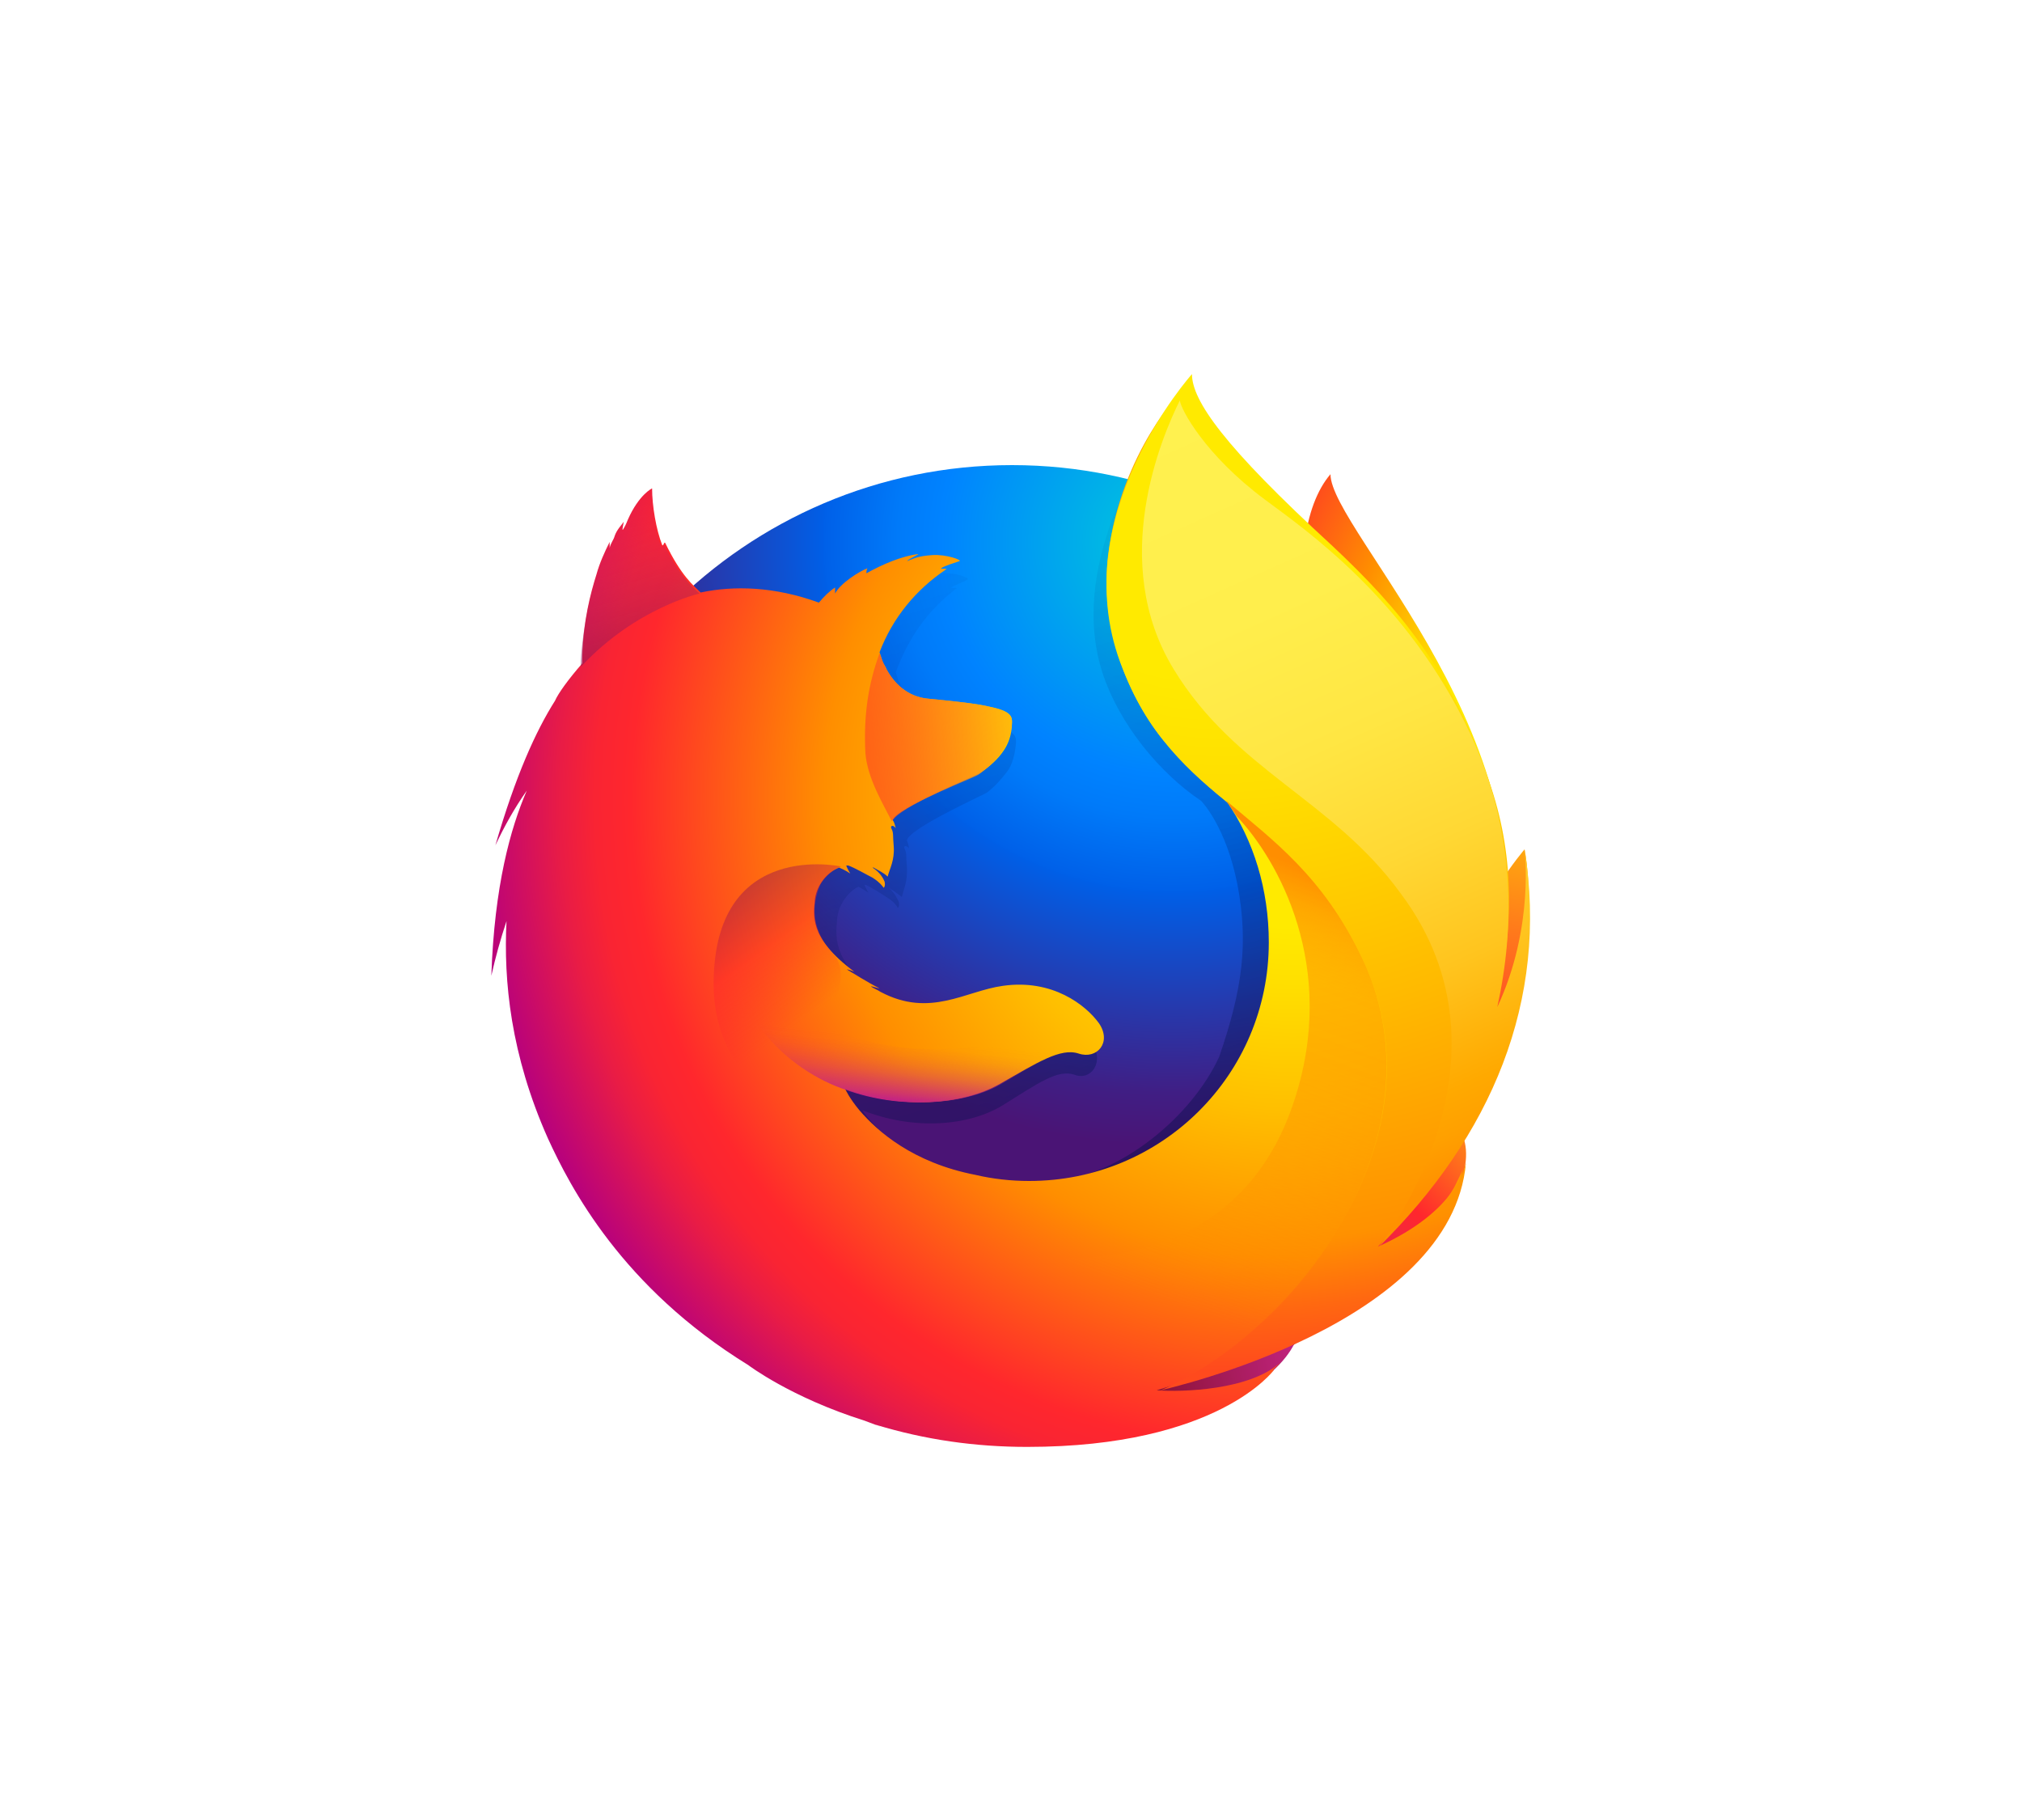 <?xml version="1.0" encoding="utf-8"?>
<!-- Generator: Adobe Illustrator 25.0.1, SVG Export Plug-In . SVG Version: 6.00 Build 0)  -->
<svg version="1.1" id="Layer_1" xmlns="http://www.w3.org/2000/svg" xmlns:xlink="http://www.w3.org/1999/xlink" x="0px" y="0px"
	 viewBox="0 0 200 180" enable-background="new 0 0 200 180" xml:space="preserve">
<g id="firefox">
	
		<radialGradient id="SVGID_1_" cx="-15539.751" cy="-9294.851" r="48.57" fx="-15542.85" fy="-9294.851" gradientTransform="matrix(0.76 3.000000e-02 -5.000000e-02 1.12 11495.08 10946.2)" gradientUnits="userSpaceOnUse">
		<stop  offset="0.1" style="stop-color:#FFEA00"/>
		<stop  offset="0.17" style="stop-color:#FFDE00"/>
		<stop  offset="0.28" style="stop-color:#FFBF00"/>
		<stop  offset="0.43" style="stop-color:#FF8E00"/>
		<stop  offset="0.77" style="stop-color:#FF272D"/>
		<stop  offset="0.87" style="stop-color:#E0255A"/>
		<stop  offset="0.95" style="stop-color:#CC2477"/>
		<stop  offset="1" style="stop-color:#C42482"/>
	</radialGradient>
	<path fill="url(#SVGID_1_)" d="M131.6,46.9c-2.6,3-3.8,9.8-1.2,16.6c2.6,6.9,6.6,5.4,9.1,12.4c3.3,9.2,1.8,21.6,1.8,21.6
		s4,11.5,6.7-0.7C154.2,73.8,131.6,52.5,131.6,46.9z"/>
	
		<radialGradient id="_Path__1_" cx="-8001.357" cy="-8764.471" r="85.234" gradientTransform="matrix(1.23 0 0 1.23 9957.68 10833.82)" gradientUnits="userSpaceOnUse">
		<stop  offset="0" style="stop-color:#00CCDA"/>
		<stop  offset="0.22" style="stop-color:#0083FF"/>
		<stop  offset="0.26" style="stop-color:#007AF9"/>
		<stop  offset="0.33" style="stop-color:#0060E8"/>
		<stop  offset="0.33" style="stop-color:#005FE7"/>
		<stop  offset="0.44" style="stop-color:#2639AD"/>
		<stop  offset="0.52" style="stop-color:#401E84"/>
		<stop  offset="0.57" style="stop-color:#4A1475"/>
	</radialGradient>
	<path id="_Path_" fill="url(#_Path__1_)" d="M100.1,142c26.4,0,47.8-21.5,47.8-48s-21.4-48-47.8-48s-47.8,21.5-47.8,48
		C52.3,120.5,73.8,142,100.1,142z"/>
	
		<linearGradient id="SVGID_2_" gradientUnits="userSpaceOnUse" x1="106.89" y1="-688.448" x2="86.268" y2="-755.908" gradientTransform="matrix(1 0 0 1 0 804)">
		<stop  offset="0" style="stop-color:#000F43;stop-opacity:0.4"/>
		<stop  offset="0.48" style="stop-color:#001962;stop-opacity:0.17"/>
		<stop  offset="1" style="stop-color:#002079;stop-opacity:0"/>
	</linearGradient>
	<path fill="url(#SVGID_2_)" d="M136,123.6c-1,0.7-2.1,1.4-3.2,2c1.5-2.2,2.9-4.5,4.1-6.8c1-1.1,2-2.2,2.7-3.4
		c0.4-0.6,0.8-1.3,1.2-2.1c2.7-4.8,5.6-12.7,5.7-20.7v-0.6c0-2-0.2-4-0.6-6c0,0.2,0,0.3,0.1,0.5c0-0.1,0-0.2-0.1-0.4
		c0,0.2,0.1,0.4,0.1,0.6c0.5,4.7,0.2,9.2-1.8,12.5c0,0-0.1,0.1-0.1,0.1c1-5.1,1.4-10.7,0.2-16.3c0,0-0.5-2.7-3.8-11
		c-1.9-4.8-5.4-8.7-8.4-11.5c-2.7-3.3-5.1-5.5-6.4-6.9c-2.8-2.9-3.9-5.1-4.4-6.6c-0.4-0.2-5.7-5.4-6.1-5.6
		c-2.3,3.6-9.6,14.8-6.1,25.3c1.6,4.8,5.5,9.7,9.7,12.5c0.2,0.2,2.5,2.7,3.6,8.3c1.1,5.8,0.5,10.3-1.8,17
		c-2.7,5.9-9.7,11.7-16.2,12.3c-14,1.3-19.1-7-19.1-7c5,2,10.5,1.6,13.9-0.5c3.4-2.1,5.4-3.6,7.1-3c1.6,0.6,2.9-1.2,1.8-3
		c-1.8-2.8-5.2-4.3-8.6-3.7c-3.4,0.6-6.5,3.2-10.9,0.6c-0.3-0.2-0.6-0.3-0.8-0.5c-0.3-0.2,1,0.3,0.7,0.1c-0.9-0.5-2.4-1.5-2.8-1.9
		c-0.1-0.1,0.7,0.2,0.6,0.2c-4.1-3.4-3.6-5.7-3.5-7.2c0.1-1.2,0.9-2.6,2.1-3.2c0.6,0.3,1,0.6,1,0.6s-0.3-0.5-0.4-0.8
		c0,0,0.1,0,0.1,0c0.5,0.2,1.6,0.9,2.2,1.3c0.8,0.5,1,1,1,1s0.2-0.1,0.1-0.6c-0.1-0.2-0.3-0.8-1-1.4h0c0.5,0.3,0.9,0.6,1.3,0.9
		c0.2-0.8,0.6-1.6,0.5-3c-0.1-1,0-1.3-0.2-1.7c-0.2-0.3,0.1-0.5,0.4-0.1c0-0.3-0.1-0.5-0.2-0.8v0c0.3-1.2,7.4-4.4,7.9-4.7
		c0.8-0.6,1.5-1.4,2.1-2.2c0.4-0.6,0.7-1.5,0.8-2.8c0-1-0.4-1.6-7.5-2.3c-1.9-0.2-3.1-1.6-3.7-2.9c-0.1-0.3-0.2-0.5-0.4-0.8
		c-0.1-0.3-0.2-0.6-0.3-0.9c1.2-3.3,3.1-6.1,6-8.3c0.2-0.1-0.6,0-0.5-0.1c0.2-0.2,1.4-0.6,1.6-0.8c0.3-0.1-1.2-0.7-2.4-0.6
		c-1.3,0.1-1.6,0.3-2.3,0.6c0.3-0.3,1.2-0.7,1-0.7c-1.4,0.2-3.1,1-4.6,2c0-0.2,0-0.3,0.1-0.5c-0.7,0.3-2.4,1.5-2.9,2.5
		c0-0.2,0-0.4,0-0.6c-0.5,0.4-1,0.9-1.4,1.5l0,0c-4-1.6-7.6-1.7-10.6-1c-0.7-0.7-1-0.2-2.5-3.5c-0.1-0.2,0.1,0.2,0,0
		c-0.2-0.6,0.1,0.8,0,0c-2.5,2-5.8,4.2-7.4,5.8c0,0.1,1.8-0.5,0,0c-0.6,0.2-0.6,0.6-0.7,4c0,0.3,0,0.6,0,0.8c-1.3,1.6-2.1,3-2.5,3.7
		c-1.6,2.8-3.4,7.2-5.2,14.2c0.8-1.9,1.7-3.7,2.8-5.4c-1.5,3.7-2.9,9.5-3.1,18.4c0.4-1.8,0.8-3.7,1.3-5.5
		c-0.3,7.4,0.9,14.8,3.7,21.7c1,2.5,2.7,6.2,5.5,10.3c8.9,9.4,21.4,15.2,35.3,15.2C114,140,127,133.6,136,123.6z"/>
	
		<radialGradient id="SVGID_3_" cx="-9040.694" cy="-7666.317" r="28.75" gradientTransform="matrix(1.22 0.12 -0.12 1.22 10262.28 10545.22)" gradientUnits="userSpaceOnUse">
		<stop  offset="0" style="stop-color:#FFEA00"/>
		<stop  offset="0.5" style="stop-color:#FF272D"/>
		<stop  offset="1" style="stop-color:#C42482"/>
	</radialGradient>
	<path fill="url(#SVGID_3_)" d="M125.3,130.4c17.5-2,25.3-20.1,15.3-20.5C131.6,109.6,116.9,131.3,125.3,130.4z"/>
	
		<radialGradient id="SVGID_4_" cx="-9043.296" cy="-7693.884" r="48.01" gradientTransform="matrix(1.22 0.12 -0.12 1.22 10262.28 10545.22)" gradientUnits="userSpaceOnUse">
		<stop  offset="0" style="stop-color:#FFE900"/>
		<stop  offset="0.16" style="stop-color:#FFAF0E"/>
		<stop  offset="0.32" style="stop-color:#FF7A1B"/>
		<stop  offset="0.47" style="stop-color:#FF4E26"/>
		<stop  offset="0.62" style="stop-color:#FF2C2E"/>
		<stop  offset="0.76" style="stop-color:#FF1434"/>
		<stop  offset="0.89" style="stop-color:#FF0538"/>
		<stop  offset="1" style="stop-color:#FF0039"/>
	</radialGradient>
	<path fill="url(#SVGID_4_)" d="M141.9,106.2c12.1-7,8.9-22.2,8.9-22.2s-4.7,5.4-7.8,14C139.8,106.6,134.6,110.4,141.9,106.2z"/>
	
		<radialGradient id="SVGID_5_" cx="-9036.505" cy="-7649.379" r="44.055" gradientTransform="matrix(1.22 0.12 -0.12 1.22 10262.28 10545.22)" gradientUnits="userSpaceOnUse">
		<stop  offset="0" style="stop-color:#FF272D"/>
		<stop  offset="0.5" style="stop-color:#C42482"/>
		<stop  offset="0.99" style="stop-color:#620700"/>
	</radialGradient>
	<path fill="url(#SVGID_5_)" d="M103.5,139.3c16.8,5.4,31.3-7.9,22.4-12.3C117.8,123,95.5,136.8,103.5,139.3z"/>
	
		<radialGradient id="SVGID_6_" cx="125.693" cy="-724.553" r="84.259" fx="128.707" fy="-726.042" gradientTransform="matrix(1 0 0 1 0 804)" gradientUnits="userSpaceOnUse">
		<stop  offset="0.16" style="stop-color:#FFEA00"/>
		<stop  offset="0.23" style="stop-color:#FFDE00"/>
		<stop  offset="0.37" style="stop-color:#FFBF00"/>
		<stop  offset="0.54" style="stop-color:#FF8E00"/>
		<stop  offset="0.76" style="stop-color:#FF272D"/>
		<stop  offset="0.8" style="stop-color:#F92433"/>
		<stop  offset="0.84" style="stop-color:#E91C45"/>
		<stop  offset="0.89" style="stop-color:#CF0E62"/>
		<stop  offset="0.94" style="stop-color:#B5007F"/>
	</radialGradient>
	<path fill="url(#SVGID_6_)" d="M143.1,112.6c0.4-0.6,1-2.4,1.5-3.3c3-4.8,3-8.6,3-8.7c1.8-9,1.6-12.6,0.5-19.4
		c-0.9-5.5-4.8-13.3-8.1-17c-3.5-3.9-1-2.6-4.4-5.4c-2.9-3.3-5.8-6.5-7.4-7.8c-11.2-9.4-11-11.4-10.8-11.7c0,0-0.1,0.1-0.2,0.2
		c-0.1-0.5-0.2-1-0.2-1s-6.1,6.1-7.4,16.4c-0.8,6.7,1.7,13.6,5.3,18.1c1.9,2.3,4,4.4,6.4,6.2l0,0c2.7,3.9,4.2,8.8,4.2,14
		c0,13.1-10.6,23.6-23.7,23.6c-1.8,0-3.6-0.2-5.3-0.6c-6.2-1.2-9.7-4.3-11.5-6.4c-1-1.2-1.4-2.1-1.4-2.1c5.5,2,11.6,1.6,15.3-0.5
		c3.7-2.1,6-3.6,7.8-3c1.8,0.6,3.3-1.1,2-3c-1.3-1.8-4.6-4.4-9.5-3.7c-3.7,0.5-7.2,3.2-12.1,0.6c-0.3-0.2-0.6-0.3-0.9-0.5
		c-0.3-0.2,1.1,0.3,0.7,0.1c-1-0.5-2.6-1.5-3.1-1.8c-0.1-0.1,0.7,0.2,0.7,0.2c-4.6-3.4-4-5.7-3.9-7.1c0.1-1.1,0.9-2.6,2.4-3.2
		c0.7,0.3,1.1,0.6,1.1,0.6s-0.3-0.5-0.4-0.8c0.1,0,0.1,0,0.2,0c0.6,0.2,1.8,0.9,2.4,1.2c0.8,0.5,1.1,1,1.1,1s0.2-0.1,0.1-0.6
		c-0.1-0.2-0.3-0.8-1.2-1.4h0.1c0.5,0.3,1,0.5,1.4,0.9c0.2-0.8,0.7-1.6,0.6-3c-0.1-1,0-1.3-0.2-1.7c-0.2-0.3,0.1-0.5,0.4-0.1
		c-0.1-0.3-0.1-0.5-0.3-0.8v0c0.4-1.2,8.1-4.3,8.7-4.7c0.9-0.6,1.7-1.3,2.3-2.2c0.4-0.6,0.8-1.5,0.8-2.8c0-0.6-0.2-1.1-2.2-1.5
		c-1.2-0.3-3.1-0.5-6.1-0.8c-2.1-0.2-3.4-1.6-4.1-2.9c-0.1-0.3-0.3-0.5-0.4-0.8c-0.1-0.3-0.2-0.6-0.3-0.9c1.3-3.4,3.6-6.2,6.6-8.2
		c0.2-0.1-0.7,0-0.5-0.1c0.2-0.2,1.5-0.6,1.8-0.7c0.3-0.1-1.3-0.7-2.7-0.6c-1.4,0.1-1.7,0.3-2.5,0.6c0.3-0.3,1.3-0.7,1.1-0.7
		c-1.6,0.2-3.5,1-5.1,1.9c0-0.2,0-0.3,0.1-0.5c-0.8,0.3-2.7,1.5-3.2,2.5c0-0.2,0-0.4,0-0.6c-0.6,0.4-1.1,0.9-1.6,1.5l0,0
		c-4.4-1.6-8.4-1.7-11.7-1c-0.7-0.7-1.9-1.6-3.5-4.9c-0.1-0.2-0.2,0.4-0.3,0.2c-0.6-1.5-1-3.9-1-5.6c0,0-1.3,0.6-2.4,3.1
		c-0.2,0.5-0.3,0.7-0.5,1c-0.1,0.1,0.1-0.8,0.1-0.8c-0.2,0.3-0.7,0.8-0.9,1.4c-0.1,0.4-0.4,0.7-0.5,1.2l0,0c0-0.2,0-0.7,0-0.6
		c-0.5,1-1,2.1-1.3,3.2c-0.6,1.9-1.3,4.6-1.4,8c0,0.3,0,0.6,0,0.8c-1.4,1.6-2.4,3-2.7,3.7C53,72.3,51,76.7,49,83.6
		c0.9-1.9,1.9-3.7,3.1-5.4c-1.6,3.7-3.2,9.4-3.5,18.3c0.4-1.8,0.9-3.6,1.5-5.4c-0.3,5.9,0.4,13.2,4.1,21.5
		c2.2,4.8,7.3,14.7,19.8,22.4l0,0c0,0,4.2,3.2,11.5,5.5c0.5,0.2,1.1,0.4,1.6,0.6c-0.2-0.1-0.3-0.1-0.5-0.2c4.9,1.5,9.9,2.2,15,2.2
		c18.9,0,24.4-7.6,24.4-7.6l-0.1,0c0.3-0.3,0.5-0.5,0.8-0.8c-3,2.8-9.8,3-12.3,2.8c4.3-1.3,7.2-2.3,12.7-4.5c0.6-0.2,1.3-0.5,2-0.8
		l0.2-0.1c0.1-0.1,0.3-0.1,0.4-0.2c2.7-1.3,5.2-2.9,7.6-4.7c5.6-4.4,6.8-8.8,7.4-11.6c-0.1,0.3-0.4,0.9-0.6,1.3
		c-1.4,3.1-4.6,5-8.1,6.6c1.6-2.2,3.2-4.4,4.6-6.7C141.9,115.6,142.3,113.8,143.1,112.6z"/>
	
		<radialGradient id="SVGID_7_" cx="120.862" cy="-763.629" r="96.03" gradientTransform="matrix(1 0 0 1 0 804)" gradientUnits="userSpaceOnUse">
		<stop  offset="0.28" style="stop-color:#FFEA00"/>
		<stop  offset="0.4" style="stop-color:#FFDD00"/>
		<stop  offset="0.63" style="stop-color:#FFBA00"/>
		<stop  offset="0.86" style="stop-color:#FF9100"/>
		<stop  offset="0.93" style="stop-color:#FF6711"/>
		<stop  offset="0.99" style="stop-color:#FF4A1D"/>
	</radialGradient>
	<path fill="url(#SVGID_7_)" d="M136.3,123.3c2.3-2.5,4.3-5.4,5.9-8.6c4-8.4,10.1-22.3,5.3-36.8c-3.8-11.5-9.1-17.7-15.7-23.9
		c-10.8-9.9-13.9-14.4-13.9-17c0,0-12.5,13.9-7.1,28.5s16.5,14,23.9,29.2c8.6,17.9-7,37.3-19.9,42.8c0.8-0.2,28.8-6.5,30.2-22.5
		C144.9,115.2,144.3,119.7,136.3,123.3z"/>
	
		<linearGradient id="SVGID_8_" gradientUnits="userSpaceOnUse" x1="-9114.561" y1="-7684.525" x2="-9081.487" y2="-7692.956" gradientTransform="matrix(1.22 0.12 -0.12 1.22 10262.28 10545.22)">
		<stop  offset="0" style="stop-color:#C42482;stop-opacity:0.5"/>
		<stop  offset="0.47" style="stop-color:#FF272D;stop-opacity:0.5"/>
		<stop  offset="0.49" style="stop-color:#FF2C2C;stop-opacity:0.51"/>
		<stop  offset="0.68" style="stop-color:#FF7A1A;stop-opacity:0.72"/>
		<stop  offset="0.83" style="stop-color:#FFB20D;stop-opacity:0.87"/>
		<stop  offset="0.94" style="stop-color:#FFD605;stop-opacity:0.96"/>
		<stop  offset="1" style="stop-color:#FFE302"/>
	</linearGradient>
	<path fill="url(#SVGID_8_)" d="M100.1,71.4c0-0.9-0.4-1.6-8.3-2.3c-3.2-0.3-4.4-3.3-4.8-4.5c-1.1,3-1.6,6.1-1.4,9.9
		c0.2,2.5,1.8,5.1,2.6,6.7c0,0,0.2-0.2,0.3-0.3c1.5-1.6,7.7-3.9,8.3-4.3C97.5,76.1,100,74.3,100.1,71.4z"/>
	
		<linearGradient id="SVGID_9_" gradientUnits="userSpaceOnUse" x1="87.924" y1="-2092.067" x2="82.046" y2="-2107.133" gradientTransform="matrix(0.99 0.1 -0.1 0.99 -231.98 2127.86)">
		<stop  offset="0" style="stop-color:#891551;stop-opacity:0.6"/>
		<stop  offset="1" style="stop-color:#C42482;stop-opacity:0"/>
	</linearGradient>
	<path fill="url(#SVGID_9_)" d="M65.7,53.9c-0.1-0.2-0.2,0.4-0.3,0.2c-0.6-1.5-1-3.9-0.9-5.6c0,0-1.3,0.6-2.4,3.1
		c-0.2,0.5-0.3,0.7-0.5,1c-0.1,0.1,0.1-0.8,0.1-0.8c-0.2,0.3-0.7,0.8-0.9,1.3c-0.2,0.5-0.4,0.7-0.5,1.3c0,0.2,0-0.7,0-0.6
		c-2.6,4.9-3,12.4-2.8,12.1c5.4-5.8,11.7-7.2,11.7-7.2C68.6,58.2,67.1,56.8,65.7,53.9L65.7,53.9z"/>
	
		<linearGradient id="SVGID_10_" gradientUnits="userSpaceOnUse" x1="-223.411" y1="-462.466" x2="-213.273" y2="-450.952" gradientTransform="matrix(0.99 0.1 -0.1 0.99 247.15 567.45)">
		<stop  offset="1.000000e-02" style="stop-color:#891551;stop-opacity:0.5"/>
		<stop  offset="0.48" style="stop-color:#FF272D;stop-opacity:0.5"/>
		<stop  offset="1" style="stop-color:#FF272D;stop-opacity:0"/>
	</linearGradient>
	<path fill="url(#SVGID_10_)" d="M86.3,114.6c-7.5-3.2-16.1-7.7-15.7-18C71,83,83.2,85.7,83.2,85.7c-0.5,0.1-1.7,1-2.1,1.9
		c-0.5,1.2-1.3,3.8,1.2,6.6c4,4.3-8.2,10.3,10.6,21.5C93.5,115.9,88.6,115.5,86.3,114.6L86.3,114.6z"/>
	
		<linearGradient id="SVGID_11_" gradientUnits="userSpaceOnUse" x1="-203.924" y1="-442.606" x2="-203.917" y2="-450.661" gradientTransform="matrix(0.99 0.1 -0.1 0.99 247.15 567.45)">
		<stop  offset="0" style="stop-color:#C42482"/>
		<stop  offset="8.000000e-02" style="stop-color:#C42482;stop-opacity:0.81"/>
		<stop  offset="0.21" style="stop-color:#C42482;stop-opacity:0.57"/>
		<stop  offset="0.33" style="stop-color:#C42482;stop-opacity:0.36"/>
		<stop  offset="0.45" style="stop-color:#C42482;stop-opacity:0.2"/>
		<stop  offset="0.56" style="stop-color:#C42482;stop-opacity:9.000000e-02"/>
		<stop  offset="0.67" style="stop-color:#C42482;stop-opacity:2.000000e-02"/>
		<stop  offset="0.77" style="stop-color:#C42482;stop-opacity:0"/>
	</linearGradient>
	<path fill="url(#SVGID_11_)" d="M83.7,107.8c5.3,1.9,11.5,1.5,15.2-0.5c2.5-1.4,5.7-3.6,7.6-3.1c-1.7-0.7-3-1-4.5-1.1
		c-0.3,0-0.6,0-0.9,0c-0.6,0-1.1,0-1.7,0.1c-1,0.1-2,0.7-3,0.6c-0.1,0,0.9-0.4,0.9-0.4c-0.5,0.1-1.1,0.1-1.7,0.2
		c-0.4,0-0.7,0.1-1.1,0.1c-11.1,0.9-20.5-6-20.5-6C73.3,100.4,77.7,105.8,83.7,107.8L83.7,107.8z"/>
	
		<linearGradient id="SVGID_12_" gradientUnits="userSpaceOnUse" x1="115.495" y1="-763.109" x2="148.421" y2="-689.481" gradientTransform="matrix(1 0 0 1 0 804)">
		<stop  offset="0" style="stop-color:#FFF14F"/>
		<stop  offset="0.27" style="stop-color:#FFEE4C"/>
		<stop  offset="0.45" style="stop-color:#FFE643"/>
		<stop  offset="0.61" style="stop-color:#FFD834"/>
		<stop  offset="0.76" style="stop-color:#FFC41E"/>
		<stop  offset="0.89" style="stop-color:#FFAB02"/>
		<stop  offset="0.9" style="stop-color:#FFA900"/>
		<stop  offset="0.95" style="stop-color:#FFA000"/>
		<stop  offset="1" style="stop-color:#FF9100"/>
	</linearGradient>
	<path fill="url(#SVGID_12_)" d="M136.3,123.4c11.2-11,16.9-24.4,14.5-39.4c0,0,1,7.7-2.7,15.6c1.7-7.7,1.9-17.2-2.7-27.1
		c-6.2-13.2-16.4-20.2-20.3-23.1c-5.9-4.4-8.3-8.9-8.4-9.8c-1.8,3.6-7.1,16-0.6,26.6c6.1,10,15.7,12.9,22.4,22.1
		C151.1,105,136.3,123.4,136.3,123.4z"/>
	
		<linearGradient id="SVGID_13_" gradientUnits="userSpaceOnUse" x1="121.997" y1="-720.764" x2="106.401" y2="-678.886" gradientTransform="matrix(1 0 0 1 0 804)">
		<stop  offset="0" style="stop-color:#FF8E00"/>
		<stop  offset="4.000000e-02" style="stop-color:#FF8E00;stop-opacity:0.86"/>
		<stop  offset="8.000000e-02" style="stop-color:#FF8E00;stop-opacity:0.73"/>
		<stop  offset="0.13" style="stop-color:#FF8E00;stop-opacity:0.63"/>
		<stop  offset="0.18" style="stop-color:#FF8E00;stop-opacity:0.56"/>
		<stop  offset="0.23" style="stop-color:#FF8E00;stop-opacity:0.51"/>
		<stop  offset="0.28" style="stop-color:#FF8E00;stop-opacity:0.5"/>
		<stop  offset="0.39" style="stop-color:#FF8E00;stop-opacity:0.48"/>
		<stop  offset="0.52" style="stop-color:#FF8E00;stop-opacity:0.42"/>
		<stop  offset="0.68" style="stop-color:#FF8E00;stop-opacity:0.31"/>
		<stop  offset="0.84" style="stop-color:#FF8E00;stop-opacity:0.17"/>
		<stop  offset="1" style="stop-color:#FF8E00;stop-opacity:0"/>
	</linearGradient>
	<path fill="url(#SVGID_13_)" d="M134.7,94.7c-3.9-8.1-8.8-11.6-13.4-15.5c0.5,0.8,0.7,1,1,1.5c4.1,4.3,10.1,14.9,5.7,28.2
		c-8.2,25-41.1,13.2-44.5,9.9c1.4,14.5,25.6,21.4,41.4,12C133.9,122.4,141.1,108,134.7,94.7z"/>
</g>
</svg>
